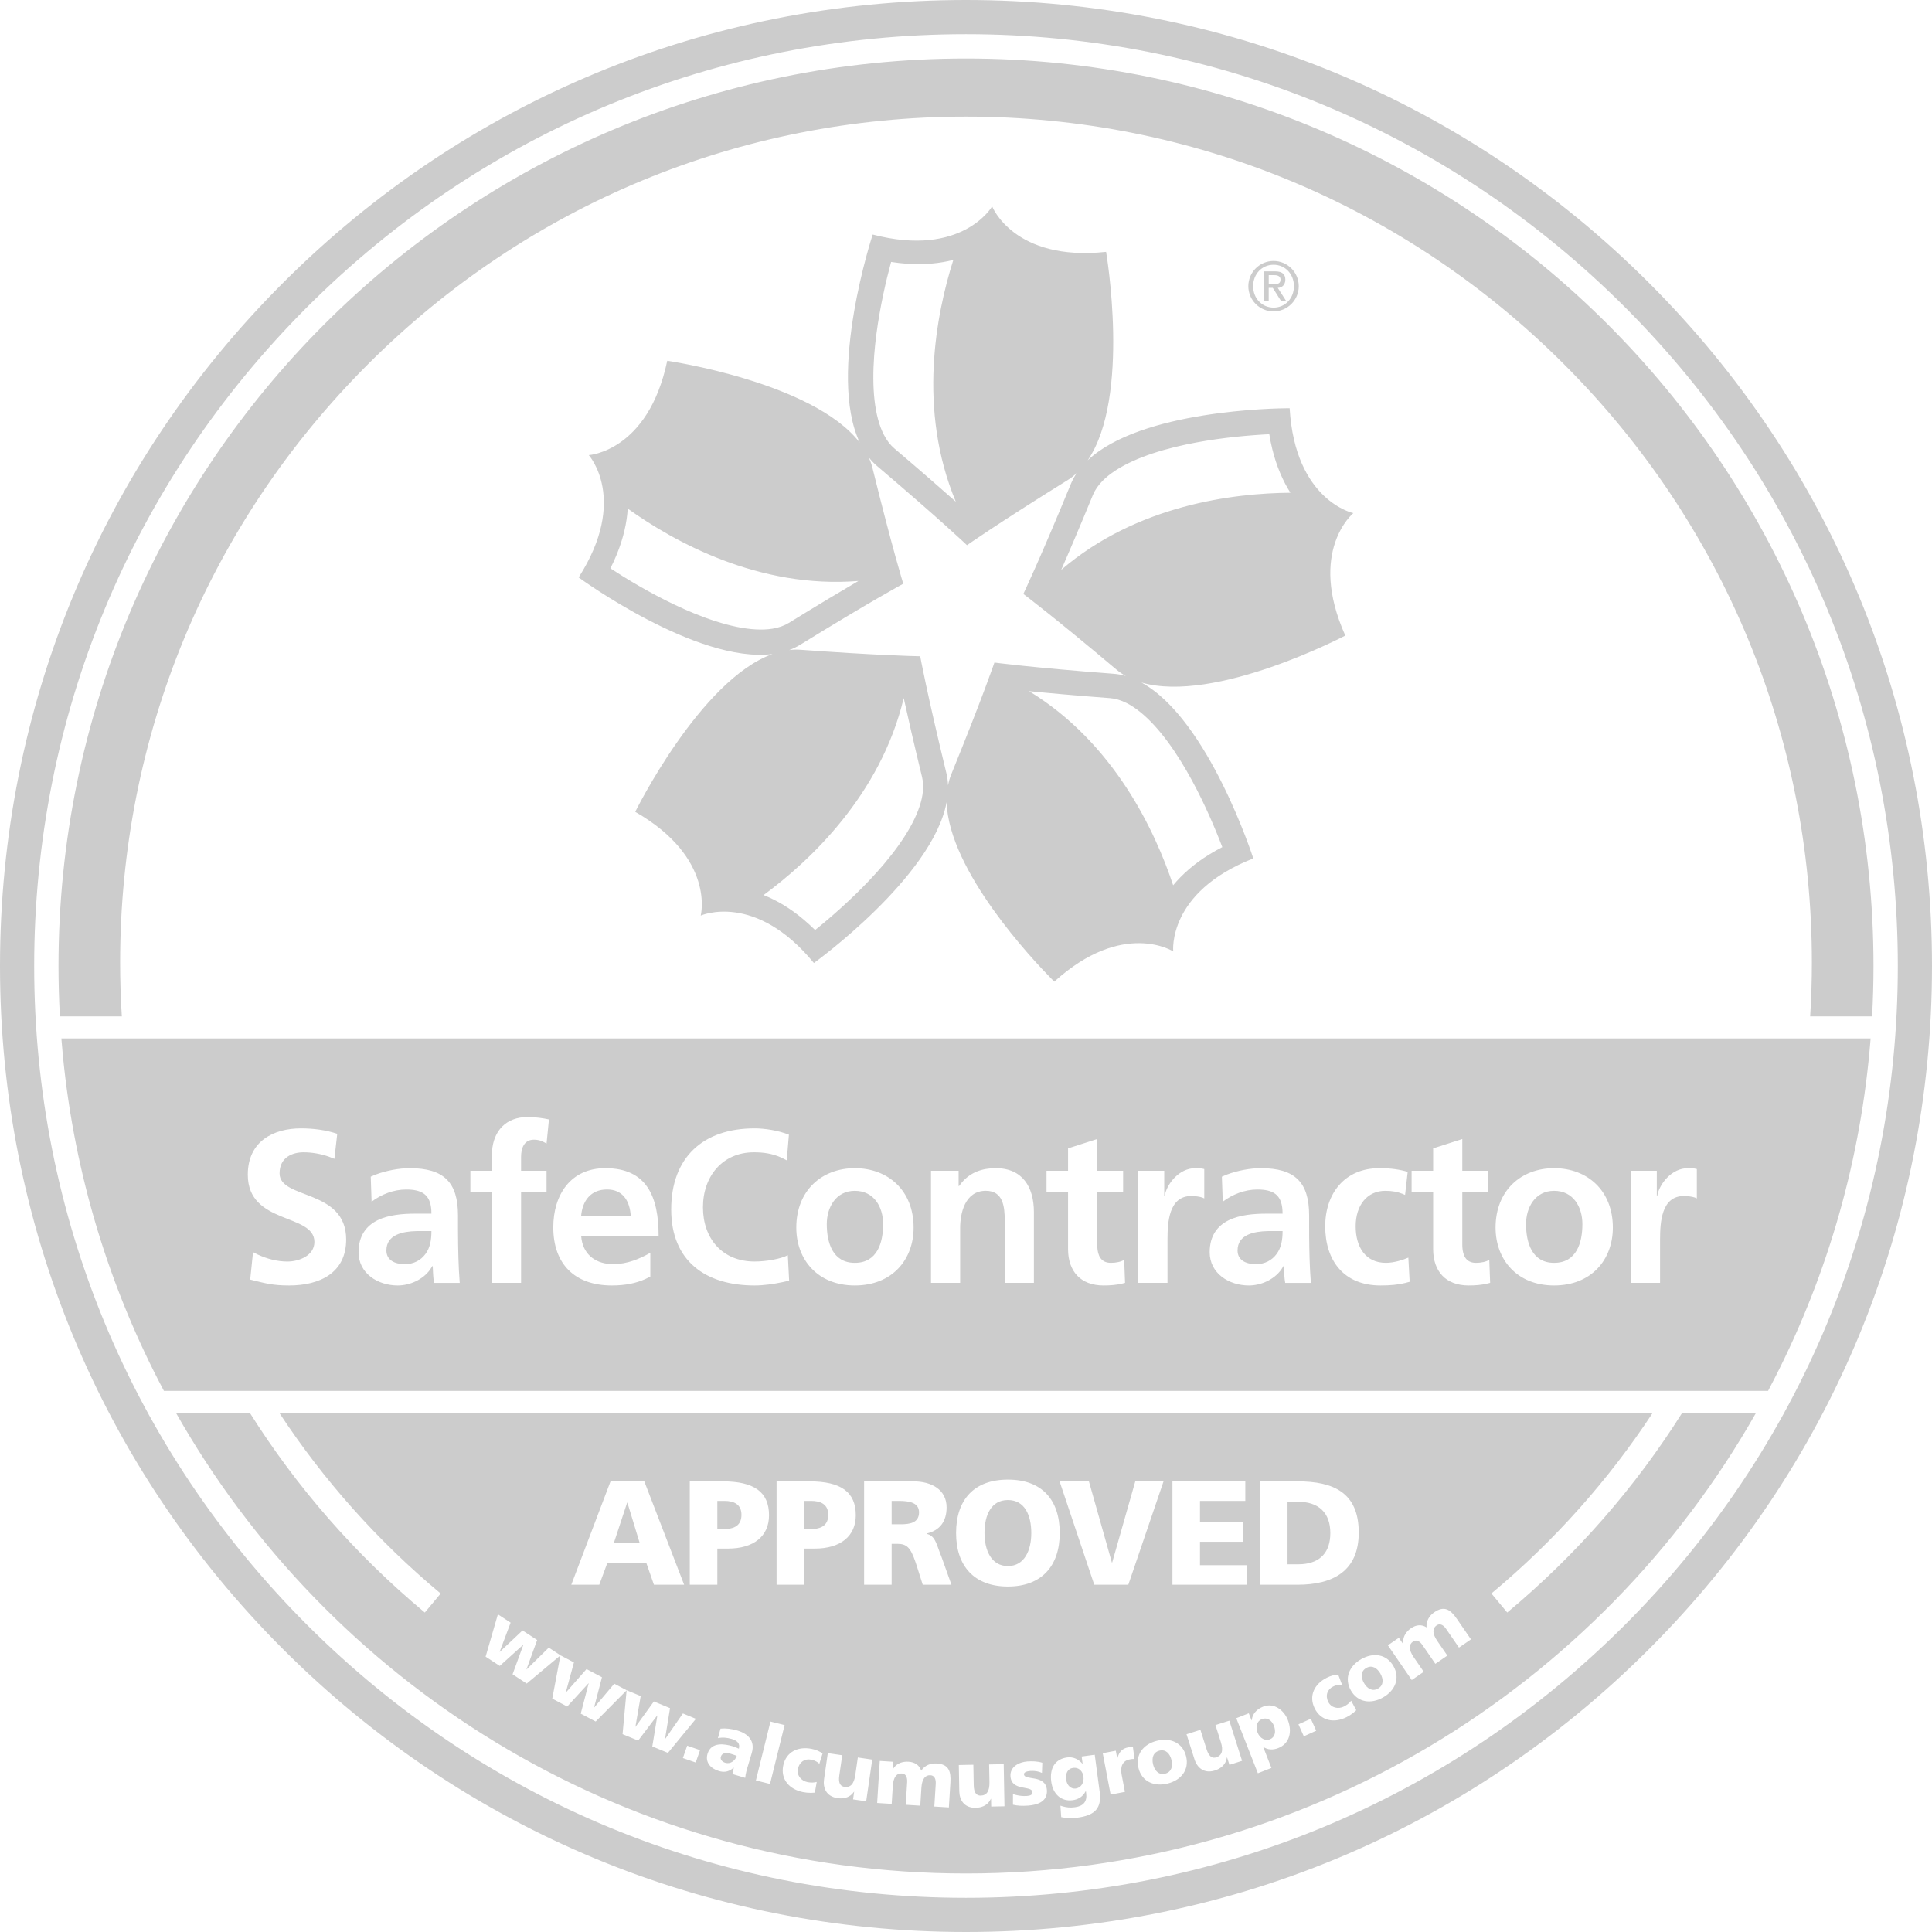 <svg xmlns="http://www.w3.org/2000/svg" width="68" height="68" viewBox="0 0 68 68">
  <path fill="#CCC" d="M34,6 C43.082,6 51.62,9.537 58.042,15.959 C64.463,22.38 68,30.918 68,40 C68,49.081 64.463,57.62 58.042,64.041 C51.62,70.463 43.082,74 34,74 C24.918,74 16.38,70.463 9.958,64.041 C3.537,57.62 0,49.081 0,40 C0,30.918 3.537,22.38 9.958,15.959 C16.38,9.537 24.918,6 34,6 Z M34,7.203 C25.24,7.203 17.004,10.615 10.809,16.809 C4.615,23.004 1.203,31.24 1.203,40 C1.203,48.76 4.615,56.996 10.809,63.191 C17.004,69.385 25.24,72.797 34,72.797 C42.76,72.797 50.996,69.385 57.191,63.191 C63.385,56.996 66.797,48.76 66.797,40 C66.797,31.24 63.385,23.004 57.191,16.809 C50.996,10.615 42.76,7.203 34,7.203 Z M8.794,55.729 C10.443,58.347 12.511,60.722 14.952,62.756 L15.51,62.087 C13.286,60.233 11.38,58.087 9.831,55.729 L58.169,55.729 C56.62,58.087 54.716,60.232 52.492,62.085 L53.05,62.755 C55.49,60.721 57.557,58.346 59.206,55.729 L61.806,55.729 C56.318,65.409 45.922,71.941 34,71.941 C22.239,71.941 11.963,65.584 6.419,56.12 L6.194,55.729 L8.794,55.729 Z M38.531,67.761 L38.071,67.823 L38.106,68.088 C37.969,67.922 37.779,67.827 37.561,67.856 C37.104,67.917 36.942,68.272 37,68.709 C37.058,69.144 37.35,69.415 37.754,69.361 C37.923,69.338 38.061,69.264 38.16,69.131 L38.214,69.044 L38.22,69.043 L38.23,69.122 C38.269,69.41 38.129,69.57 37.836,69.609 C37.667,69.631 37.546,69.618 37.42,69.583 L37.323,69.554 L37.351,69.958 C37.475,69.984 37.682,70.008 37.925,69.976 C38.475,69.902 38.745,69.695 38.716,69.183 L38.704,69.059 L38.531,67.761 Z M35.327,68.093 L34.814,68.103 L34.826,68.729 C34.832,69.048 34.726,69.195 34.516,69.199 C34.393,69.201 34.303,69.131 34.278,68.926 L34.272,68.83 L34.259,68.113 L33.747,68.123 L33.764,69.048 C33.77,69.355 33.937,69.637 34.342,69.629 C34.541,69.625 34.719,69.553 34.828,69.397 L34.876,69.312 L34.882,69.312 L34.887,69.585 L35.354,69.576 L35.327,68.093 Z M30.965,67.979 L30.873,69.459 L31.385,69.491 L31.423,68.866 C31.443,68.547 31.56,68.409 31.742,68.421 C31.866,68.428 31.922,68.524 31.929,68.657 L31.929,68.726 L31.879,69.522 L32.391,69.554 L32.43,68.928 C32.45,68.61 32.567,68.472 32.748,68.483 C32.873,68.49 32.928,68.586 32.935,68.719 L32.935,68.788 L32.885,69.584 L33.397,69.616 L33.451,68.744 C33.476,68.343 33.394,68.095 32.968,68.069 C32.757,68.056 32.556,68.129 32.424,68.32 C32.357,68.122 32.189,68.02 31.979,68.007 C31.779,67.995 31.596,68.053 31.475,68.2 L31.42,68.281 L31.414,68.28 L31.431,68.008 L30.965,67.979 Z M36.292,67.992 L36.16,67.997 C35.865,68.02 35.54,68.184 35.566,68.525 C35.606,69.058 36.319,68.828 36.338,69.077 C36.346,69.179 36.245,69.204 36.14,69.212 C36.002,69.222 35.866,69.204 35.755,69.176 L35.653,69.146 L35.652,69.52 C35.806,69.557 35.964,69.568 36.194,69.551 C36.529,69.526 36.876,69.4 36.847,69.005 C36.804,68.443 36.057,68.682 36.04,68.452 C36.034,68.37 36.157,68.34 36.268,68.332 C36.364,68.325 36.48,68.335 36.58,68.365 L36.673,68.401 L36.686,68.043 C36.601,68.017 36.513,68.002 36.425,67.996 L36.292,67.992 Z M29.136,67.705 L29.004,68.621 C28.959,68.925 29.079,69.23 29.479,69.288 C29.677,69.317 29.865,69.274 29.997,69.138 L30.059,69.062 L30.064,69.062 L30.025,69.333 L30.487,69.4 L30.7,67.932 L30.193,67.858 L30.103,68.479 C30.058,68.794 29.93,68.922 29.721,68.892 C29.6,68.874 29.522,68.79 29.531,68.585 L29.541,68.489 L29.644,67.779 L29.136,67.705 Z M39.875,67.487 C39.823,67.488 39.76,67.492 39.701,67.503 C39.515,67.539 39.412,67.647 39.354,67.804 L39.328,67.887 L39.323,67.888 L39.272,67.619 L38.813,67.707 L39.09,69.164 L39.593,69.068 L39.476,68.453 C39.422,68.168 39.521,67.972 39.756,67.927 C39.795,67.92 39.833,67.912 39.872,67.91 L39.93,67.911 L39.875,67.487 Z M27.567,68.143 C27.469,68.623 27.777,68.977 28.257,69.075 C28.346,69.094 28.445,69.103 28.541,69.103 L28.68,69.095 L28.746,68.719 C28.653,68.746 28.533,68.748 28.419,68.725 C28.201,68.68 28.037,68.49 28.085,68.258 C28.136,68.007 28.334,67.891 28.552,67.935 C28.642,67.954 28.713,67.983 28.777,68.028 L28.839,68.078 L28.951,67.718 C28.848,67.638 28.719,67.586 28.569,67.555 C28.089,67.457 27.666,67.661 27.567,68.143 Z M38.134,68.529 C38.164,68.755 38.041,68.926 37.86,68.951 C37.708,68.971 37.555,68.859 37.524,68.631 C37.497,68.43 37.574,68.251 37.763,68.225 C37.992,68.195 38.112,68.366 38.134,68.529 Z M40.723,67.269 C40.248,67.386 39.954,67.751 40.071,68.23 C40.188,68.705 40.618,68.893 41.094,68.776 C41.569,68.659 41.864,68.294 41.747,67.818 C41.629,67.34 41.199,67.152 40.723,67.269 Z M27.118,66.593 L26.605,68.666 L27.102,68.789 L27.616,66.717 L27.118,66.593 Z M25.507,66.836 L25.36,66.842 L25.269,67.177 C25.428,67.142 25.596,67.159 25.754,67.206 C25.931,67.259 26.06,67.354 26.005,67.549 C25.946,67.519 25.861,67.484 25.782,67.461 C25.52,67.383 25.032,67.294 24.903,67.728 C24.811,68.036 25.021,68.25 25.302,68.334 C25.47,68.384 25.609,68.366 25.746,68.275 L25.828,68.212 L25.805,68.325 L25.805,68.325 L25.778,68.44 L26.228,68.575 C26.236,68.496 26.251,68.419 26.27,68.344 L26.301,68.231 L26.459,67.702 C26.589,67.268 26.321,67.019 25.958,66.91 C25.853,66.879 25.753,66.857 25.654,66.846 L25.507,66.836 Z M41.232,67.944 C41.285,68.157 41.238,68.371 41.008,68.428 C40.779,68.484 40.638,68.316 40.585,68.103 C40.532,67.887 40.58,67.674 40.809,67.617 C41.038,67.561 41.179,67.729 41.232,67.944 Z M44.461,66.067 C44.274,66.14 44.125,66.273 44.074,66.454 L44.057,66.549 L44.051,66.552 L43.953,66.302 L43.513,66.475 L44.273,68.413 L44.75,68.226 L44.456,67.476 C44.616,67.602 44.82,67.593 44.987,67.528 C45.398,67.367 45.485,66.941 45.325,66.532 C45.194,66.198 44.842,65.917 44.461,66.067 Z M43.268,66.562 L42.78,66.717 L42.969,67.314 C43.066,67.618 43.006,67.789 42.805,67.853 C42.689,67.89 42.582,67.848 42.501,67.659 L42.468,67.569 L42.251,66.885 L41.762,67.04 L42.042,67.922 C42.135,68.215 42.376,68.437 42.761,68.315 C42.952,68.254 43.102,68.134 43.161,67.954 L43.183,67.858 L43.189,67.856 L43.272,68.117 L43.717,67.975 L43.268,66.562 Z M25.726,67.729 C25.8,67.751 25.869,67.778 25.931,67.799 C25.881,67.966 25.713,68.1 25.528,68.045 C25.413,68.01 25.343,67.927 25.372,67.829 C25.413,67.693 25.559,67.679 25.726,67.729 Z M24.187,67.442 L24.035,67.878 L24.487,68.035 L24.639,67.599 L24.187,67.442 Z M17.524,62.818 L17.092,64.309 L17.59,64.635 L18.414,63.891 L18.419,63.895 L18.041,64.93 L18.539,65.256 L19.725,64.265 L19.438,65.786 L19.964,66.064 L20.714,65.246 L20.719,65.249 L20.44,66.315 L20.966,66.592 L22.055,65.494 L21.912,67.037 L22.462,67.263 L23.132,66.378 L23.137,66.381 L22.959,67.469 L23.509,67.696 L24.494,66.497 L24.036,66.308 L23.413,67.206 L23.407,67.204 L23.583,66.121 L23.014,65.886 L22.37,66.776 L22.365,66.774 L22.551,65.695 L22.056,65.491 L21.62,65.261 L20.916,66.096 L20.911,66.093 L21.187,65.033 L20.644,64.746 L19.919,65.57 L19.914,65.567 L20.201,64.512 L19.73,64.263 L19.315,63.991 L18.535,64.757 L18.531,64.754 L18.906,63.723 L18.391,63.386 L17.592,64.139 L17.587,64.136 L17.972,63.112 L17.524,62.818 Z M44.836,66.736 C44.922,66.956 44.873,67.15 44.693,67.22 C44.534,67.283 44.342,67.184 44.263,66.982 C44.182,66.776 44.238,66.576 44.413,66.507 C44.599,66.435 44.764,66.553 44.836,66.736 Z M46.137,66.495 L45.701,66.691 L45.89,67.112 L46.326,66.916 L46.137,66.495 Z M47.101,64.944 C46.971,64.944 46.837,64.982 46.699,65.051 C46.261,65.269 46.054,65.69 46.273,66.131 C46.491,66.569 46.952,66.658 47.39,66.44 C47.472,66.4 47.556,66.347 47.631,66.287 L47.736,66.195 L47.556,65.859 C47.5,65.937 47.407,66.012 47.302,66.064 C47.103,66.163 46.856,66.114 46.751,65.903 C46.637,65.673 46.721,65.459 46.92,65.361 C47.002,65.32 47.077,65.299 47.155,65.295 L47.235,65.296 L47.101,64.944 Z M47.91,64.396 C47.485,64.639 47.303,65.072 47.547,65.499 C47.79,65.924 48.256,65.986 48.681,65.743 C49.106,65.5 49.288,65.068 49.045,64.642 C48.801,64.215 48.335,64.153 47.91,64.396 Z M48.585,64.905 C48.694,65.096 48.708,65.314 48.502,65.432 C48.297,65.549 48.116,65.427 48.007,65.236 C47.897,65.044 47.883,64.825 48.088,64.708 C48.293,64.59 48.475,64.713 48.585,64.905 Z M50.482,62.746 C50.308,62.865 50.195,63.047 50.209,63.279 C50.034,63.164 49.839,63.188 49.665,63.307 C49.5,63.42 49.392,63.579 49.387,63.769 L49.393,63.867 L49.389,63.87 L49.234,63.644 L48.849,63.909 L49.689,65.132 L50.111,64.842 L49.757,64.326 C49.576,64.063 49.583,63.882 49.733,63.778 C49.836,63.708 49.939,63.749 50.026,63.849 L50.068,63.904 L50.52,64.561 L50.942,64.271 L50.587,63.755 C50.407,63.492 50.414,63.311 50.564,63.208 C50.667,63.137 50.769,63.178 50.857,63.278 L50.899,63.333 L51.351,63.99 L51.773,63.7 L51.278,62.98 C51.051,62.649 50.834,62.504 50.482,62.746 Z M35.475,58.077 C34.276,58.077 33.651,58.791 33.651,59.958 C33.651,61.115 34.286,61.84 35.475,61.84 C36.663,61.84 37.299,61.115 37.299,59.958 C37.299,58.791 36.674,58.077 35.475,58.077 Z M32.144,58.139 L30.414,58.139 L30.414,61.777 L31.383,61.777 L31.383,60.338 L31.586,60.338 C31.918,60.338 32.05,60.472 32.224,60.984 L32.269,61.12 L32.477,61.777 L33.488,61.777 L33.134,60.787 C32.972,60.393 32.938,60.131 32.712,60.019 L32.618,59.984 L32.618,59.974 C33.087,59.864 33.317,59.541 33.317,59.056 C33.317,58.431 32.79,58.139 32.144,58.139 Z M45.671,58.139 L44.347,58.139 L44.347,61.777 L45.671,61.777 C46.911,61.777 47.823,61.302 47.823,59.942 C47.823,58.535 46.937,58.139 45.671,58.139 Z M43.831,58.139 L41.266,58.139 L41.266,61.777 L43.888,61.777 L43.888,61.089 L42.236,61.089 L42.236,60.266 L43.742,60.266 L43.742,59.578 L42.236,59.578 L42.236,58.827 L43.831,58.827 L43.831,58.139 Z M38.326,58.139 L37.294,58.139 L38.514,61.777 L39.713,61.777 L40.953,58.139 L39.958,58.139 L39.145,60.995 L39.134,60.995 L38.326,58.139 Z M28.49,58.139 L27.333,58.139 L27.333,61.777 L28.302,61.777 L28.302,60.505 L28.677,60.505 C29.584,60.505 30.121,60.067 30.121,59.333 C30.121,58.514 29.6,58.139 28.49,58.139 Z M25.435,58.139 L24.278,58.139 L24.278,61.777 L25.248,61.777 L25.248,60.505 L25.623,60.505 C26.53,60.505 27.067,60.067 27.067,59.333 C27.067,58.514 26.545,58.139 25.435,58.139 Z M22.677,58.139 L21.489,58.139 L20.108,61.777 L21.093,61.777 L21.38,61 L22.745,61 L23.016,61.777 L24.079,61.777 L22.677,58.139 Z M35.475,58.796 C36.064,58.796 36.298,59.327 36.298,59.958 C36.298,60.557 36.064,61.12 35.475,61.12 C34.886,61.12 34.651,60.557 34.651,59.958 C34.651,59.327 34.886,58.796 35.475,58.796 Z M45.692,58.858 C46.401,58.858 46.823,59.233 46.823,59.958 C46.823,60.634 46.469,61.006 45.832,61.053 L45.692,61.058 L45.317,61.058 L45.317,58.858 L45.692,58.858 Z M22.083,58.89 L22.516,60.312 L21.604,60.312 L22.073,58.89 L22.083,58.89 Z M28.552,58.827 C28.886,58.827 29.152,58.947 29.152,59.317 C29.152,59.663 28.932,59.793 28.642,59.814 L28.552,59.817 L28.302,59.817 L28.302,58.827 L28.552,58.827 Z M25.498,58.827 C25.831,58.827 26.097,58.947 26.097,59.317 C26.097,59.663 25.877,59.793 25.587,59.814 L25.498,59.817 L25.248,59.817 L25.248,58.827 L25.498,58.827 Z M31.638,58.827 C32.008,58.827 32.347,58.89 32.347,59.228 C32.347,59.606 32.014,59.646 31.718,59.65 L31.383,59.65 L31.383,58.827 L31.638,58.827 Z M65.84,42.549 C65.505,46.801 64.336,50.819 62.498,54.439 L62.231,54.954 L5.769,54.954 C3.868,51.371 2.628,47.384 2.213,43.155 L2.16,42.549 L65.84,42.549 Z M38.618,46.09 L37.592,46.419 L37.592,47.208 L36.834,47.208 L36.834,47.959 L37.592,47.959 L37.592,49.965 C37.592,50.746 38.036,51.244 38.84,51.244 C39.085,51.244 39.286,51.225 39.467,51.185 L39.598,51.152 L39.568,50.341 C39.461,50.409 39.284,50.448 39.101,50.448 C38.746,50.448 38.637,50.188 38.621,49.888 L38.618,49.797 L38.618,47.959 L39.53,47.959 L39.53,47.208 L38.618,47.208 L38.618,46.09 Z M48.55,47.116 C47.317,47.116 46.643,48.02 46.643,49.161 C46.643,50.363 47.294,51.244 48.589,51.244 C48.94,51.244 49.211,51.218 49.464,51.155 L49.615,51.114 L49.569,50.264 C49.393,50.34 49.071,50.448 48.78,50.448 C48.06,50.448 47.715,49.888 47.715,49.161 C47.715,48.418 48.121,47.913 48.757,47.913 C49.019,47.913 49.201,47.955 49.36,48.018 L49.454,48.058 L49.546,47.246 C49.263,47.162 48.964,47.116 48.55,47.116 Z M51.468,46.09 L50.442,46.419 L50.442,47.208 L49.684,47.208 L49.684,47.959 L50.442,47.959 L50.442,49.965 C50.442,50.746 50.886,51.244 51.69,51.244 C51.935,51.244 52.136,51.225 52.316,51.185 L52.448,51.152 L52.418,50.341 C52.31,50.409 52.134,50.448 51.95,50.448 C51.595,50.448 51.487,50.188 51.47,49.888 L51.468,49.797 L51.468,47.959 L52.379,47.959 L52.379,47.208 L51.468,47.208 L51.468,46.09 Z M44.377,47.116 C44.003,47.116 43.555,47.201 43.184,47.34 L43.006,47.415 L43.037,48.296 C43.381,48.035 43.818,47.867 44.254,47.867 C44.816,47.867 45.101,48.052 45.138,48.587 L45.143,48.717 L44.576,48.717 C44.147,48.717 43.642,48.755 43.251,48.946 C42.86,49.138 42.577,49.483 42.577,50.073 C42.577,50.823 43.259,51.244 43.956,51.244 C44.376,51.244 44.834,51.046 45.094,50.688 L45.173,50.563 L45.189,50.563 C45.195,50.661 45.196,50.847 45.216,51.024 L45.235,51.153 L46.138,51.153 C46.115,50.846 46.1,50.57 46.092,50.272 C46.086,50.039 46.08,49.801 46.078,49.511 L46.077,48.778 C46.077,47.614 45.579,47.116 44.377,47.116 Z M10.591,45.715 C9.649,45.715 8.722,46.151 8.722,47.346 C8.722,49.115 11.066,48.694 11.066,49.712 C11.066,50.195 10.522,50.402 10.116,50.402 C9.755,50.402 9.394,50.306 9.066,50.153 L8.906,50.072 L8.806,51.037 C9.335,51.168 9.595,51.244 10.177,51.244 C11.257,51.244 12.184,50.8 12.184,49.628 C12.184,47.836 9.84,48.227 9.84,47.3 C9.84,46.718 10.315,46.557 10.683,46.557 C10.983,46.557 11.283,46.611 11.564,46.707 L11.77,46.787 L11.87,45.906 C11.479,45.776 11.05,45.715 10.591,45.715 Z M14.42,47.116 C14.045,47.116 13.598,47.201 13.227,47.34 L13.049,47.415 L13.079,48.296 C13.424,48.035 13.86,47.867 14.297,47.867 C14.859,47.867 15.143,48.052 15.181,48.587 L15.185,48.717 L14.618,48.717 C14.19,48.717 13.684,48.755 13.294,48.946 C12.903,49.138 12.62,49.483 12.62,50.073 C12.62,50.823 13.301,51.244 13.998,51.244 C14.419,51.244 14.877,51.046 15.137,50.688 L15.216,50.563 L15.231,50.563 C15.238,50.661 15.239,50.847 15.259,51.024 L15.277,51.153 L16.181,51.153 C16.158,50.846 16.143,50.57 16.135,50.272 C16.128,49.981 16.12,49.682 16.12,49.284 L16.12,48.778 C16.12,47.614 15.622,47.116 14.42,47.116 Z M21.304,47.116 C20.079,47.116 19.474,48.058 19.474,49.199 C19.474,50.493 20.232,51.244 21.534,51.244 C22.006,51.244 22.389,51.166 22.725,51.013 L22.889,50.93 L22.889,50.095 C22.506,50.31 22.078,50.493 21.58,50.493 C20.99,50.493 20.564,50.183 20.47,49.63 L20.454,49.498 L23.181,49.498 C23.181,48.119 22.767,47.116 21.304,47.116 Z M54.699,47.116 C53.535,47.116 52.639,47.905 52.639,49.207 C52.639,50.34 53.398,51.244 54.699,51.244 C56.009,51.244 56.767,50.34 56.767,49.207 C56.767,47.905 55.871,47.116 54.699,47.116 Z M30.087,47.116 C28.923,47.116 28.027,47.905 28.027,49.207 C28.027,50.34 28.785,51.244 30.087,51.244 C31.397,51.244 32.156,50.34 32.156,49.207 C32.156,47.905 31.259,47.116 30.087,47.116 Z M26.558,45.715 C24.742,45.715 23.624,46.741 23.624,48.571 C23.624,50.379 24.827,51.244 26.558,51.244 C26.882,51.244 27.217,51.195 27.537,51.128 L27.775,51.076 L27.729,50.179 C27.477,50.31 26.979,50.401 26.558,50.401 C25.416,50.401 24.742,49.582 24.742,48.494 C24.742,47.399 25.432,46.557 26.534,46.557 C26.863,46.557 27.18,46.596 27.519,46.752 L27.691,46.84 L27.767,45.937 C27.377,45.784 26.91,45.715 26.558,45.715 Z M18.57,45.316 C17.809,45.316 17.371,45.801 17.319,46.511 L17.314,46.657 L17.314,47.208 L16.556,47.208 L16.556,47.959 L17.314,47.959 L17.314,51.152 L18.34,51.152 L18.34,47.959 L19.237,47.959 L19.237,47.208 L18.34,47.208 L18.34,46.718 C18.34,46.412 18.448,46.113 18.792,46.113 C18.97,46.113 19.089,46.167 19.176,46.216 L19.237,46.251 L19.321,45.401 C19.122,45.355 18.831,45.316 18.57,45.316 Z M42.072,47.116 C41.503,47.116 41.099,47.651 41.008,48.022 L40.992,48.104 L40.977,48.104 L40.977,47.208 L40.065,47.208 L40.065,51.152 L41.092,51.152 L41.092,49.612 C41.094,49.031 41.136,48.096 41.927,48.096 C42.073,48.096 42.221,48.116 42.321,48.151 L42.386,48.181 L42.386,47.147 C42.279,47.116 42.172,47.116 42.072,47.116 Z M59.409,47.116 C58.84,47.116 58.436,47.651 58.344,48.022 L58.329,48.104 L58.314,48.104 L58.314,47.208 L57.403,47.208 L57.403,51.152 L58.429,51.152 L58.429,49.612 C58.431,49.031 58.473,48.096 59.264,48.096 C59.411,48.096 59.558,48.116 59.658,48.151 L59.723,48.181 L59.723,47.147 C59.616,47.116 59.508,47.116 59.409,47.116 Z M35.05,47.116 C34.567,47.116 34.165,47.259 33.855,47.617 L33.756,47.744 L33.74,47.744 L33.74,47.208 L32.768,47.208 L32.768,51.152 L33.794,51.152 L33.794,49.222 C33.794,48.717 33.955,47.912 34.698,47.912 C35.315,47.912 35.36,48.485 35.364,48.954 L35.364,51.152 L36.39,51.152 L36.39,48.663 C36.39,47.775 35.984,47.116 35.05,47.116 Z M15.185,49.329 C15.185,49.636 15.14,49.919 14.971,50.141 C14.81,50.356 14.565,50.494 14.251,50.494 C13.884,50.494 13.6,50.348 13.6,50.011 C13.6,49.447 14.194,49.342 14.647,49.331 L14.741,49.329 L15.185,49.329 Z M45.143,49.329 C45.143,49.636 45.097,49.919 44.928,50.141 C44.767,50.356 44.522,50.494 44.208,50.494 C43.841,50.494 43.557,50.348 43.558,50.011 C43.558,49.447 44.151,49.342 44.604,49.331 L44.699,49.329 L45.143,49.329 Z M54.699,47.913 C55.373,47.913 55.695,48.479 55.695,49.084 C55.695,49.743 55.489,50.448 54.699,50.448 C53.918,50.448 53.712,49.735 53.712,49.084 C53.712,48.495 54.033,47.913 54.699,47.913 Z M30.087,47.913 C30.761,47.913 31.083,48.479 31.083,49.084 C31.083,49.743 30.876,50.448 30.087,50.448 C29.306,50.448 29.1,49.735 29.1,49.084 C29.1,48.495 29.421,47.913 30.087,47.913 Z M21.365,47.866 C21.899,47.866 22.135,48.236 22.19,48.688 L22.2,48.793 L20.454,48.793 C20.5,48.265 20.791,47.866 21.365,47.866 Z M34,8.059 C51.64,8.059 65.941,22.36 65.941,40 C65.941,40.595 65.924,41.187 65.892,41.774 L65.892,41.774 L63.712,41.774 C63.752,41.145 63.772,40.512 63.772,39.876 C63.772,31.924 60.675,24.448 55.052,18.824 C49.429,13.201 41.952,10.104 34,10.104 C26.048,10.104 18.571,13.201 12.948,18.824 C7.325,24.448 4.228,31.924 4.228,39.876 C4.228,40.512 4.248,41.145 4.288,41.774 L4.288,41.774 L2.108,41.774 C2.076,41.187 2.059,40.595 2.059,40 C2.059,22.36 16.36,8.059 34,8.059 Z M34.92,13.264 C34.92,13.264 35.684,15.213 38.931,14.864 C38.931,14.864 39.808,19.973 38.283,22.203 C40.148,20.437 44.903,20.37 45.356,20.368 L45.391,20.368 C45.583,23.628 47.633,24.06 47.633,24.06 C47.633,24.06 46.015,25.39 47.35,28.37 C47.35,28.37 42.766,30.781 40.173,30.022 C42.542,31.316 44.112,36.214 44.112,36.214 C41.072,37.405 41.294,39.487 41.294,39.487 C41.294,39.487 39.529,38.359 37.108,40.55 L36.999,40.441 C36.385,39.818 33.389,36.657 33.318,34.234 C32.822,36.887 28.647,39.895 28.647,39.895 C26.575,37.371 24.663,38.226 24.663,38.226 C24.663,38.226 25.19,36.199 22.358,34.574 C22.358,34.574 24.647,29.934 27.188,29.02 C24.512,29.36 20.367,26.323 20.367,26.323 C22.127,23.573 20.723,22.019 20.723,22.019 C20.723,22.019 22.814,21.894 23.485,18.698 C23.485,18.698 28.604,19.441 30.259,21.576 C29.109,19.134 30.716,14.255 30.716,14.255 C33.875,15.079 34.92,13.264 34.92,13.264 Z M31.808,30.569 C30.994,33.989 28.485,36.318 26.876,37.504 C27.331,37.684 27.813,37.964 28.296,38.374 C28.427,38.485 28.558,38.605 28.689,38.734 C28.817,38.632 28.96,38.513 29.116,38.381 C29.707,37.879 30.464,37.179 31.107,36.419 C31.463,35.999 31.783,35.56 32.022,35.137 C32.262,34.714 32.417,34.309 32.469,33.966 C32.505,33.736 32.498,33.537 32.455,33.356 C32.164,32.16 31.954,31.237 31.808,30.569 Z M36.219,30.326 C39.221,32.158 40.66,35.263 41.291,37.159 C41.603,36.783 42.018,36.411 42.557,36.078 C42.702,35.988 42.857,35.9 43.021,35.816 C42.963,35.662 42.895,35.489 42.817,35.301 C42.522,34.583 42.091,33.646 41.566,32.8 C41.277,32.332 40.959,31.892 40.63,31.534 C40.302,31.175 39.965,30.902 39.655,30.746 C39.448,30.642 39.256,30.586 39.07,30.572 C37.842,30.479 36.9,30.394 36.219,30.326 Z M30.573,22.092 L30.582,22.107 C30.635,22.226 30.678,22.348 30.709,22.473 C31.406,25.302 31.792,26.545 31.792,26.545 C31.792,26.545 30.645,27.163 28.166,28.692 C28.043,28.767 27.913,28.83 27.777,28.88 C27.911,28.863 28.046,28.86 28.181,28.87 C30.786,29.059 32.102,29.092 32.346,29.097 L32.388,29.098 C32.388,29.098 32.621,30.379 33.309,33.21 C33.343,33.351 33.363,33.496 33.368,33.642 C33.392,33.507 33.431,33.377 33.483,33.25 C34.581,30.552 35,29.32 35,29.32 C35,29.32 36.29,29.494 39.195,29.715 C39.34,29.726 39.483,29.752 39.624,29.792 C39.504,29.727 39.391,29.649 39.287,29.561 C37.06,27.684 36.018,26.904 36.018,26.904 C36.018,26.904 36.582,25.731 37.689,23.037 C37.745,22.901 37.815,22.772 37.897,22.649 C37.798,22.745 37.69,22.829 37.573,22.901 C35.098,24.439 34.035,25.189 34.035,25.189 C34.035,25.189 33.094,24.29 30.873,22.405 C30.763,22.311 30.663,22.206 30.573,22.092 Z M22.094,23.901 C22.064,24.388 21.946,24.933 21.706,25.52 C21.641,25.678 21.567,25.84 21.484,26.004 C21.621,26.094 21.779,26.194 21.952,26.302 C22.612,26.709 23.512,27.213 24.433,27.589 C24.943,27.798 25.459,27.967 25.935,28.064 C26.411,28.162 26.845,28.184 27.187,28.128 C27.417,28.09 27.604,28.022 27.763,27.925 C28.811,27.278 29.623,26.794 30.214,26.448 C26.709,26.73 23.719,25.064 22.094,23.901 Z M44.675,21.283 C44.511,21.291 44.325,21.302 44.122,21.318 C43.348,21.376 42.324,21.497 41.357,21.734 C40.822,21.865 40.305,22.031 39.863,22.234 C39.421,22.434 39.057,22.671 38.813,22.918 C38.65,23.083 38.538,23.248 38.467,23.42 C37.999,24.56 37.627,25.429 37.352,26.056 C40.021,23.767 43.42,23.358 45.418,23.343 C45.156,22.931 44.931,22.421 44.78,21.805 C44.739,21.639 44.704,21.465 44.675,21.283 Z M33.554,15.148 C33.08,15.27 32.526,15.327 31.893,15.28 C31.723,15.267 31.546,15.247 31.364,15.219 C31.321,15.377 31.274,15.558 31.226,15.755 C31.043,16.51 30.842,17.521 30.768,18.514 C30.728,19.062 30.726,19.606 30.781,20.089 C30.836,20.572 30.948,20.991 31.108,21.299 C31.214,21.506 31.336,21.663 31.479,21.784 C32.417,22.581 33.129,23.204 33.641,23.658 C32.288,20.412 32.949,17.054 33.554,15.148 Z M44.824,15.185 C45.313,15.185 45.712,15.583 45.712,16.073 C45.712,16.562 45.313,16.96 44.824,16.96 C44.335,16.96 43.937,16.562 43.937,16.073 C43.937,15.583 44.335,15.185 44.824,15.185 Z M44.827,15.318 C44.414,15.318 44.106,15.647 44.106,16.073 C44.106,16.498 44.414,16.827 44.827,16.827 C45.235,16.827 45.542,16.498 45.542,16.073 C45.542,15.647 45.235,15.318 44.827,15.318 Z M44.883,15.551 C45.122,15.551 45.24,15.647 45.24,15.844 C45.24,16.011 45.134,16.131 44.972,16.131 L45.267,16.591 L45.087,16.591 L44.797,16.131 L44.654,16.131 L44.654,16.591 L44.485,16.591 L44.485,15.551 L44.883,15.551 Z M44.856,15.684 L44.655,15.684 L44.655,15.999 L44.856,15.999 C44.987,15.999 45.07,15.972 45.07,15.837 C45.07,15.719 44.964,15.684 44.856,15.684 Z" transform="translate(0 -6)"/>
</svg>
